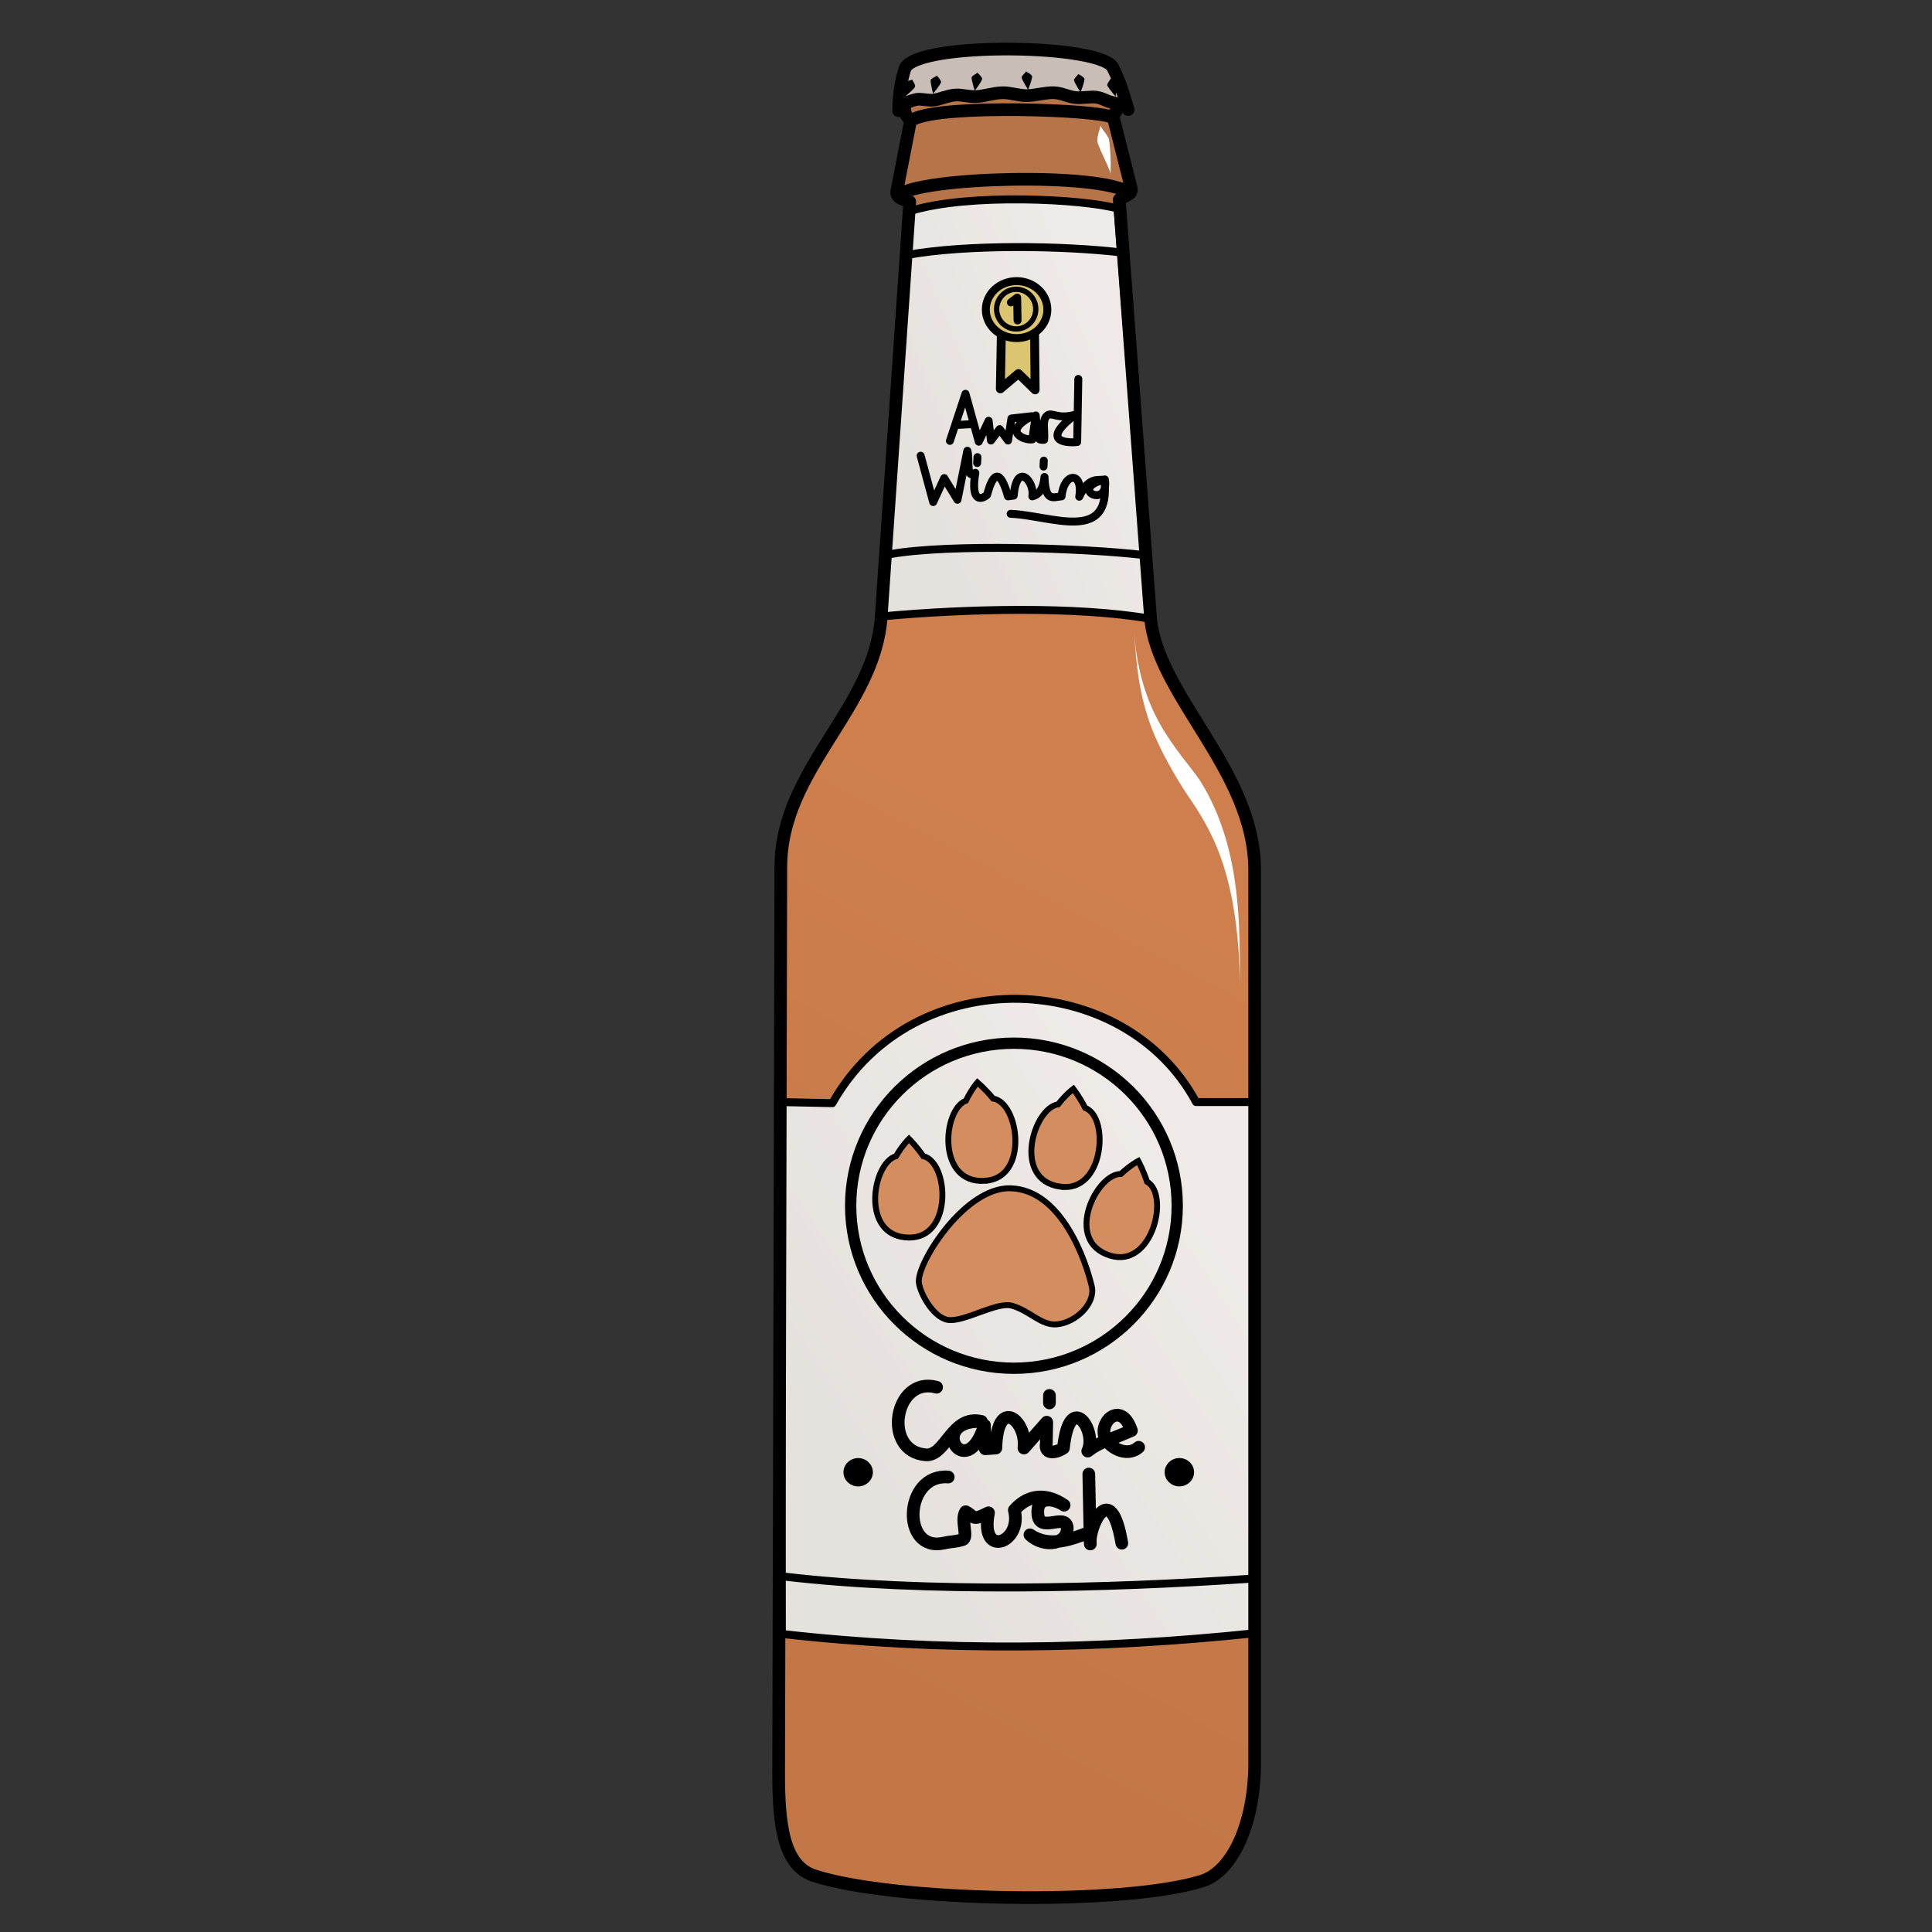 <svg version="1.1" viewBox="0 0 64 64" xmlns="http://www.w3.org/2000/svg" xmlns:xlink="http://www.w3.org/1999/xlink">
 <rect x="0" y="0" width="64" height="64" fill="#333333" stroke="none"/>
 <defs>
  <linearGradient id="linearGradient1057">
   <stop stop-color="#e5e1dd" offset="0"/>
   <stop stop-color="#f0eeec" stop-opacity=".972" offset="1"/>
  </linearGradient>
  <linearGradient id="linearGradient1051" x1="28.746" x2="42.847" y1="56.814" y2="30.034" gradientUnits="userSpaceOnUse">
   <stop stop-color="#814824" offset="0"/>
   <stop stop-color="#ce7f4c" offset="1"/>
  </linearGradient>
  <linearGradient id="linearGradient1059" x1="27.322" x2="40.475" y1="47.593" y2="39.051" gradientUnits="userSpaceOnUse" xlink:href="#linearGradient1057"/>
  <linearGradient id="linearGradient1067" x1="30.712" x2="38.441" y1="17.492" y2="14.305" gradientUnits="userSpaceOnUse" xlink:href="#linearGradient1057"/>
 </defs>
 <path d="m25.794 58.718c-0.004 1.755 0.166 3.087 1.175 3.417 2.631 0.86 10.216 1 12.849 0.178 1.007-0.314 1.744-1.911 1.744-3.915v-29.578c0-3.305-3.258-5.799-3.453-8.4l-0.894-11.964c-1.731-0.38-4.775-0.158-7.183-0.257l-0.842 12.235c-0.21 3.047-3.317 5.037-3.325 8.279z" fill="url(#linearGradient1051)"/>
 <path d="m25.794 58.718c-0.004 1.755 0.166 3.087 1.175 3.417 2.631 0.86 10.216 1 12.849 0.178 1.007-0.314 1.744-1.911 1.744-3.915v-29.578c0-3.305-3.258-5.799-3.453-8.4l-1.032-13.81c0.206-0.134 0.445-0.176 0.394-0.381l-0.611-2.421c0.279-0.191 0.077-0.501 0.039-0.758-2.291-0.494-4.59-0.629-6.905 0.036-0.011 0.319-0.131 0.671 0.172 0.896l-0.456 2.343c-0.045 0.231 0.216 0.283 0.427 0.356l-0.946 13.753c-0.21 3.047-3.317 5.037-3.325 8.279z" fill="#ce804d" fill-opacity=".847"/>
 <g stroke="#000" stroke-linecap="round" stroke-linejoin="round">
  <path d="m25.865 36.508 1.708 0.036c2.686-4.762 9.684-4.444 12.048-0.036l1.922-3e-6 0.009 17.597c-5.13 0.534-10.333 0.625-15.652 0.021z" fill="url(#linearGradient1059)" stroke-width=".263"/>
  <path d="m29.762 6.468c0.712-0.604 6.648-0.772 7.676-0.076" fill="none" stroke-width=".42"/>
  <path d="m29.211 20.42c2.823-0.261 6.435-0.341 8.863 0.071l-1.051-13.583c-1.126-0.318-4.944-0.513-6.846 0.076z" fill="url(#linearGradient1067)" stroke-width=".263"/>
  <path d="m25.794 58.718c-0.004 1.755 0.166 3.087 1.175 3.417 2.631 0.86 10.216 1 12.849 0.178 1.007-0.314 1.744-1.911 1.744-3.915v-29.578c0-3.305-3.258-5.799-3.453-8.4l-1.032-13.81c0.206-0.134 0.445-0.176 0.394-0.381l-0.611-2.421c0.279-0.191 0.077-0.501 0.039-0.758-2.173-0.214-4.174-0.731-6.905 0.036-0.011 0.319-0.131 0.671 0.172 0.896l-0.456 2.343c-0.045 0.231 0.216 0.283 0.427 0.356l-0.946 13.753c-0.21 3.047-3.317 5.037-3.325 8.279z" fill="none" stroke-width=".42"/>
  <path d="m29.77 3.665c0.003-0.493 0.069-0.965 0.215-1.411 0.446-0.885 6.648-0.798 6.896 0.02 0.23 0.451 0.35 0.903 0.489 1.355-0.054-0.097-0.257-0.179-0.563-0.245-0.143-0.031-0.301-0.139-0.485-0.163-0.205-0.027-0.441 0.03-0.685 0.011-0.241-0.019-0.454-0.15-0.72-0.16-0.288-0.012-0.63 0.097-0.933 0.095-0.236-0.002-0.529-0.099-0.766-0.095-0.321 0.005-0.585 0.112-0.891 0.127-0.252 0.012-0.461-0.07-0.692-0.051-0.24 0.02-0.501 0.141-0.706 0.168-0.17 0.022-0.425-0.05-0.565-0.023-0.38 0.074-0.535 0.264-0.596 0.374z" fill="#c8beb7" stroke-width=".42"/>
 </g>
 <g>
  <path d="m31.032 2.504c-3.44e-4 0.009-0.029 0.025-0.066 0.045-0.03 0.017-0.064 0.035-0.091 0.054-0.024 0.017-0.041 0.033-0.044 0.045-0.005 0.025-2.29e-4 0.071 0.008 0.126 0.01 0.062 0.024 0.135 0.038 0.195 0.017 0.074 0.034 0.129 0.031 0.145 0.003-0.018 0.039-0.059 0.087-0.119 0.039-0.049 0.083-0.106 0.119-0.16 0.032-0.047 0.055-0.089 0.061-0.116 0.003-0.013-0.007-0.037-0.022-0.063-0.018-0.031-0.042-0.063-0.066-0.09-0.029-0.032-0.055-0.055-0.055-0.062z"/>
  <path d="m32.379 2.404c1.31e-4 0.009-0.028 0.026-0.063 0.048-0.029 0.018-0.062 0.038-0.088 0.059-0.023 0.018-0.039 0.035-0.041 0.048-0.004 0.025 0.003 0.071 0.015 0.125 0.013 0.061 0.031 0.133 0.048 0.193 0.021 0.073 0.041 0.127 0.039 0.144 0.002-0.019 0.036-0.061 0.08-0.123 0.036-0.051 0.077-0.111 0.11-0.166 0.029-0.049 0.051-0.092 0.055-0.119 0.002-0.014-0.009-0.037-0.025-0.062-0.02-0.03-0.046-0.06-0.071-0.086-0.03-0.031-0.058-0.052-0.058-0.06z"/>
  <path d="m33.986 2.365c0.003 0.009-0.02 0.033-0.048 0.063-0.024 0.025-0.049 0.053-0.069 0.08-0.017 0.023-0.029 0.044-0.027 0.057 0.003 0.025 0.022 0.067 0.047 0.117 0.029 0.056 0.065 0.12 0.097 0.173 0.039 0.065 0.073 0.112 0.075 0.128-0.003-0.018 0.019-0.068 0.045-0.14 0.022-0.058 0.045-0.127 0.062-0.189 0.015-0.055 0.025-0.102 0.021-0.13-0.002-0.014-0.018-0.033-0.041-0.053-0.027-0.024-0.06-0.046-0.091-0.064-0.037-0.022-0.069-0.035-0.071-0.042z"/>
  <path d="m35.72 2.45c0.003 0.009-0.02 0.033-0.048 0.064-0.023 0.025-0.049 0.053-0.069 0.081-0.017 0.023-0.029 0.044-0.027 0.057 0.003 0.025 0.022 0.067 0.048 0.117 0.029 0.055 0.066 0.12 0.098 0.173 0.04 0.065 0.074 0.111 0.076 0.128-0.003-0.018 0.018-0.068 0.044-0.14 0.021-0.059 0.044-0.127 0.061-0.19 0.015-0.055 0.024-0.102 0.021-0.13-0.002-0.014-0.018-0.033-0.041-0.053-0.027-0.023-0.06-0.046-0.092-0.064-0.038-0.022-0.07-0.034-0.072-0.042z"/>
  <path d="m36.789 2.602c0.004 0.008-0.015 0.035-0.038 0.07-0.019 0.028-0.041 0.06-0.056 0.09-0.013 0.026-0.022 0.048-0.018 0.06 0.007 0.024 0.032 0.063 0.065 0.108 0.037 0.051 0.083 0.109 0.122 0.157 0.049 0.058 0.089 0.1 0.094 0.115-0.005-0.018 0.008-0.07 0.023-0.145 0.012-0.061 0.025-0.133 0.033-0.197 0.007-0.057 0.009-0.105 0.002-0.131-0.004-0.013-0.023-0.03-0.049-0.046-0.03-0.019-0.066-0.037-0.1-0.05-0.04-0.016-0.074-0.024-0.077-0.031z"/>
  <path d="m30.214 2.63c-0.002 0.009-0.033 0.019-0.073 0.032-0.033 0.011-0.069 0.023-0.1 0.037-0.026 0.012-0.047 0.025-0.051 0.036-0.01 0.023-0.013 0.069-0.015 0.125-0.002 0.062-0.001 0.137 0.001 0.199 0.003 0.076 0.009 0.133 0.004 0.149 0.006-0.018 0.049-0.051 0.107-0.101 0.047-0.041 0.101-0.089 0.146-0.135 0.04-0.041 0.071-0.077 0.081-0.103 0.005-0.013 3.04e-4 -0.038-0.01-0.066-0.012-0.034-0.03-0.069-0.049-0.1-0.022-0.037-0.044-0.064-0.042-0.071z"/>
 </g>
 <path d="m30.243 3.958c0.962-0.522 6.247-0.318 6.585-0.071" fill="none" stroke="#000" stroke-linecap="round" stroke-linejoin="round" stroke-width=".42"/>
 <path d="m37.575 20.954c0.061 1.002 0.313 2.071 0.842 3.013 0.479 0.852 1.063 1.478 1.33 1.885 0.005 0.007 0.01 0.015 0.014 0.022 0.249 0.384 0.723 1.251 1.004 2.53 0.32 1.461 0.32 2.997 0.298 4.439 0.022-1.4-0.134-3.025-0.594-4.356-0.404-1.169-0.993-1.931-1.22-2.281-0.004-0.007-9e-3 -0.014-0.014-0.021-0.199-0.31-0.772-1.237-1.094-2.089-0.411-1.089-0.504-2.109-0.567-3.14z" fill="#fff"/>
 <path d="m36.454 4.154c0.003 0.054-0.072 0.233-0.096 0.393-0.009 0.063-0.012 0.118-0.004 0.152 0.017 0.07 0.059 0.176 0.114 0.301 0.061 0.138 0.135 0.294 0.195 0.426 0.076 0.168 0.123 0.285 0.128 0.347-0.005-0.061 0.006-0.194 0.003-0.377-0.003-0.15-0.012-0.321-0.023-0.473-0.01-0.134-0.022-0.25-0.037-0.315-0.008-0.032-0.034-0.079-0.068-0.129-0.091-0.136-0.209-0.269-0.212-0.326z" fill="#fff"/>
 <path d="m30.109 40.996c-1.621-0.018-1.216-2.47-0.428-2.696 0.221-0.375 0.43-0.575 0.43-0.575s0.27 0.272 0.473 0.575c0.846 0.19 0.992 2.713-0.475 2.696zm1.282 2.726c-0.511-0.093-0.962-0.981-0.955-1.292 0.016-0.713 1.56-3.109 3.037-3.067 1.707 0.048 2.505 2.437 2.694 3.253 0.128 0.555-0.518 1.197-1.158 1.255-0.521 0.047-0.894-0.454-1.494-0.619-0.5-0.138-1.607 0.565-2.124 0.47zm1.244-4.605c-1.617 0.11-1.406-2.366-0.639-2.654 0.191-0.391 0.383-0.607 0.383-0.607s0.291 0.25 0.517 0.535c0.858 0.123 1.202 2.626-0.261 2.725zm2.486 0.194c-1.604-0.233-0.879-2.609-0.068-2.729 0.269-0.342 0.502-0.513 0.502-0.513s0.232 0.305 0.393 0.632c0.813 0.3 0.625 2.82-0.827 2.609zm1.654 2.283c-1.548-0.48-0.463-2.714 0.356-2.706 0.319-0.296 0.575-0.429 0.575-0.429s0.182 0.338 0.29 0.686c0.757 0.423 0.18 2.884-1.221 2.449z" fill="#d38d5f" fill-rule="evenodd" stroke="#000" stroke-width=".195"/>
 <g fill="none" stroke="#000" stroke-linecap="round" stroke-linejoin="round">
  <path d="m31.026 45.954c-1.399-0.387-1.824 2.129-0.352 2.24 0.66 0.038 0.863-1.336 1.837-1.107-1.822-0.048-0.515 2.111 0.101 0.126l0.025 0.78 0.352-0.025c0.048-1.75 1.037-0.894 0.931 0l0.755-0.856-0.013 0.692c-0.085 0.437 0.403 0.289 0.566 0.164 0.208-1.962 1.13-0.554 0.805 0.101 0.401-0.308 0.596-0.311 1.447-0.68-0.331-0.994-1.068-0.317-0.881 0.214 0.11 0.314 0.71 0.701 1.12 0.34" stroke-width=".42"/>
  <ellipse cx="33.588" cy="39.941" rx="5.409" ry="5.384" stroke-width=".374"/>
  <path d="m31.411 48.929c-1.467-0.121-1.574 2.497-0.151 2.19 0.257-0.061 0.375-0.038 0.617-0.113 0.224-0.058-0.069-0.653 0.112-0.928 0.308 0.159 0.185 0.323 0.756 0.035-0.299 1.543 1.135 0.987 0.856-0.088 0.375-0.433 0.955-0.639 1.649-0.164-0.341-0.226-0.936-0.325-0.868 0.315 0.065 0.614 0.883-0.051 0.969 0.403 0.057 0.557-0.738 0.726-1.233 0.264 0.657 0.442 1.364 0.145 1.988-0.088l-0.038-1.925 0.05 2.316c-0.073-0.505 0.666-2.248 1.044-0.025" stroke-width=".42"/>
  <path d="m34.764 46.474v-0.249" stroke-width=".42"/>
  <path d="m29.496 18.356c1.908-0.344 6.413-0.208 8.436 0.036" stroke-width=".263"/>
  <path d="m30.083 8.441c1.908-0.344 5.096-0.315 7.119-0.071" stroke-width=".263"/>
 </g>
 <g stroke="#000" stroke-linecap="round" stroke-linejoin="round">
  <ellipse cx="28.428" cy="48.77" rx=".416" ry=".398" stroke-width=".143"/>
  <ellipse cx="39.068" cy="48.769" rx=".416" ry=".398" stroke-width=".143"/>
  <path d="m33.17 11.125-0.032 1.756 0.599-0.505 0.553 0.538-0.019-1.863" fill="#dbc570" stroke-width=".295"/>
  <ellipse cx="33.676" cy="10.256" rx="1.019" ry=".944" fill="#dbc570" stroke-width=".263"/>
 </g>
 <g fill="none" stroke="#000" stroke-linecap="round" stroke-linejoin="round">
  <ellipse cx="33.663" cy="10.24" rx=".648" ry=".657" stroke-width=".175"/>
  <g stroke-width=".263">
   <path d="m33.487 10.016 0.208-0.157 0.013 0.755"/>
   <path d="m31.467 14.605 0.516-1.56 0.44 1.586 0.327-0.692 0.076 0.654 0.289-0.378 0.277 0.378 0.113-0.73 0.68-0.076c-1.014 0.522-0.238 0.809 0.013 0.768l0.113-0.793c0.072 0.709 0.007 0.834 0.277 0.805 0.029-0.31-0.078-0.648 0.097-0.798 0.161-0.137 0.336 0.139 0.935-0.033-1.292 0.98-0.083 0.931 0.063 0.906l0.038-2.089"/>
   <path d="m31.681 14.077 0.491-0.025"/>
   <path d="m30.498 15.096 0.415 1.535 0.365-0.793 0.44 0.717 0.327-1.623c0.081 0.257-0.058 0.985 0.264 0.73-0.169 1.041 0.244 0.865 0.39 0.73 0.214-0.8 0.444-0.827 0.692 0.05l0.189-0.025c0.103-1.153 0.705-0.449 0.617 0.025 0.233-0.058 0.371-0.265 0.403-0.642 0.028 0.838 0.279 0.666 0.566 0.642 0.075-0.805 0.729-0.834 0.585 0.013 0.325-0.693 0.621-0.52 0.849-0.573 0.156 0.997-1.232 0.311-0.019 0.006 0.252 2.137-1.752 1.187-3.102 1.133"/>
   <path d="m32.37 15.339 0.009-0.196"/>
   <path d="m34.568 15.455 0.009-0.196"/>
   <path d="m25.962 52.224c4.678 0.551 10.751 0.394 15.428 0.076"/>
  </g>
 </g>
</svg>
